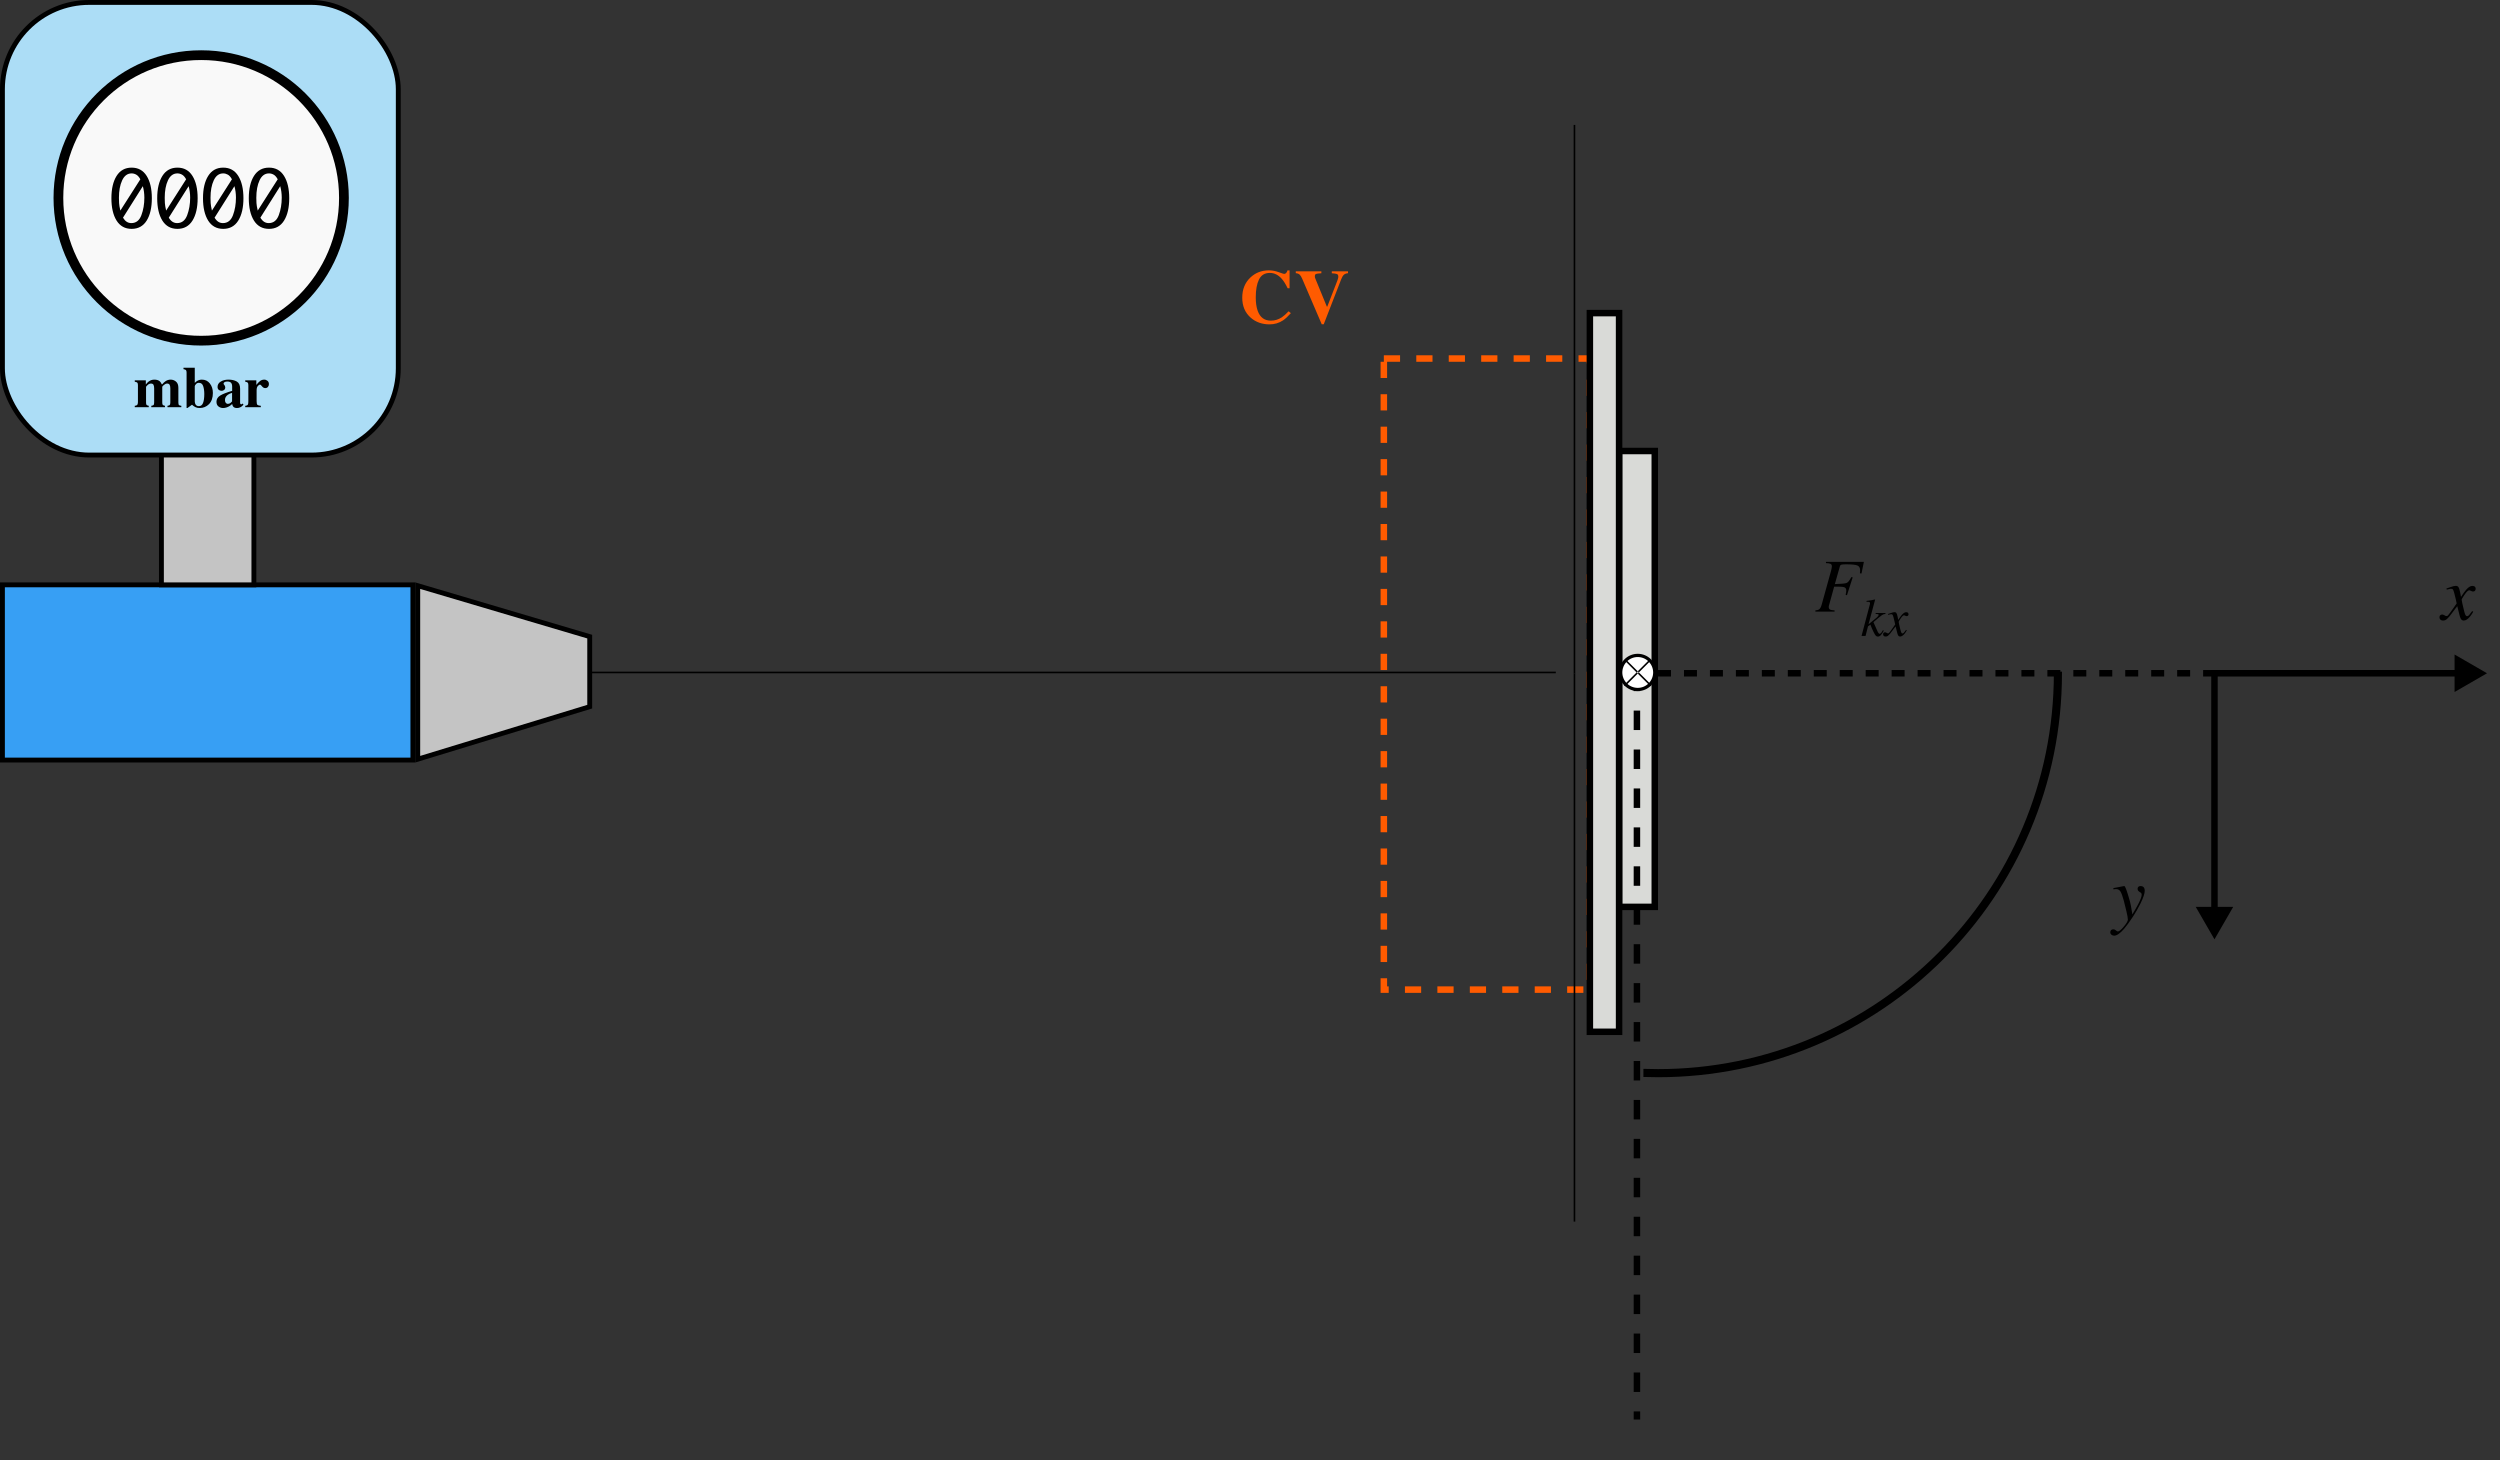 <svg width="1541" height="900" viewBox="0 0 1541 900" fill="none" xmlns="http://www.w3.org/2000/svg">
<rect x="0" y="0" width="1541" height="900" fill="#333333" stroke="none"/>
<rect x="853" y="221" width="127" height="389" stroke="#FF5B00" stroke-width="4" stroke-dasharray="10 10"/>
<rect x="998" y="278" width="22" height="281" fill="#D9DAD7" stroke="black" stroke-width="4"/>
<rect x="980" y="193" width="18" height="443" fill="#D9DAD7" stroke="black" stroke-width="4"/>
<path d="M1533 415L1513 403.453L1513 426.547L1533 415ZM1365 417L1515 417L1515 413L1365 413L1365 417Z" fill="black"/>
<path d="M1022 415H1365" stroke="black" stroke-width="4" stroke-dasharray="8 8"/>
<path fill-rule="evenodd" clip-rule="evenodd" d="M1266 415C1266 549.757 1156.76 659 1022 659C1018.99 659 1015.99 658.945 1013 658.837L1013 663.84C1015.99 663.946 1018.99 664 1022 664C1159.52 664 1271 552.519 1271 415C1271 414.667 1271 414.333 1271 414L1266 414C1266 414.333 1266 414.667 1266 415Z" fill="black"/>
<line x1="1009" y1="414" x2="1009" y2="875" stroke="black" stroke-width="4" stroke-dasharray="12 12"/>
<path d="M782.176 166.642C784.134 166.642 786.115 167.009 788.12 167.743C790.124 168.462 791.241 168.822 791.47 168.822C792.067 168.822 792.541 168.592 792.893 168.133C793.26 167.674 793.49 167.192 793.582 166.688H794.89V177.68H793.696C792.564 175.293 791.409 173.412 790.231 172.035C788.028 169.495 785.534 168.225 782.75 168.225C779.598 168.225 777.356 169.587 776.025 172.31C774.71 175.018 774.052 178.659 774.052 183.234C774.052 186.6 774.442 189.369 775.222 191.542C776.676 195.611 779.376 197.646 783.323 197.646C785.741 197.646 787.99 196.973 790.07 195.626C791.264 194.846 792.671 193.599 794.293 191.886L795.693 193.033C793.857 195.083 792.243 196.567 790.851 197.485C788.372 199.122 785.618 199.941 782.589 199.941C777.953 199.941 774.067 198.564 770.931 195.81C767.458 192.765 765.721 188.665 765.721 183.509C765.721 178.399 767.381 174.261 770.701 171.094C773.822 168.126 777.647 166.642 782.176 166.642ZM814.488 167.238V168.432C812.805 168.523 811.711 168.669 811.207 168.868C810.717 169.051 810.472 169.526 810.472 170.291C810.472 170.535 810.487 170.765 810.518 170.979C810.564 171.178 810.64 171.4 810.748 171.645L817.862 188.994H818.137L824.288 173.113C824.425 172.761 824.548 172.402 824.655 172.035C824.838 171.438 824.93 170.956 824.93 170.589C824.93 169.701 824.662 169.151 824.127 168.937C823.607 168.707 822.536 168.539 820.914 168.432V167.238H830.92V168.386C829.772 168.508 828.908 168.845 828.327 169.396C827.761 169.931 827.21 170.88 826.674 172.241L815.957 199.872H814.718L802.624 171.713C802.134 170.581 801.629 169.77 801.109 169.281C800.604 168.776 799.808 168.478 798.722 168.386V167.238H814.488Z" fill="#FF5B00"/>
<path d="M1365 579L1376.55 559L1353.45 559L1365 579ZM1363 413L1363 561L1367 561L1367 413L1363 413Z" fill="black"/>
<path d="M1503.69 380.439C1503.69 379.843 1503.88 379.422 1504.24 379.177C1504.61 378.917 1504.98 378.787 1505.37 378.787C1505.55 378.787 1505.73 378.818 1505.92 378.879C1506.1 378.925 1506.3 379.009 1506.51 379.131L1507.32 379.567C1507.42 379.629 1507.52 379.674 1507.62 379.705C1507.72 379.72 1507.84 379.728 1507.96 379.728C1508.34 379.728 1508.63 379.636 1508.83 379.453C1509.05 379.254 1509.58 378.581 1510.44 377.433C1511.01 376.683 1512.29 374.855 1514.29 371.948C1514.29 371.841 1514.12 371.023 1513.77 369.493C1513.41 367.947 1513.09 366.639 1512.8 365.568C1512.51 364.482 1512.25 363.771 1512.02 363.434C1511.79 363.082 1511.36 362.906 1510.74 362.906C1510.52 362.906 1510.1 362.983 1509.48 363.136C1509.08 363.228 1508.65 363.335 1508.19 363.457L1507.98 362.746L1510.53 361.874C1511.19 361.644 1511.79 361.46 1512.34 361.323C1512.91 361.185 1513.39 361.116 1513.79 361.116C1514.43 361.116 1514.91 361.307 1515.24 361.69C1515.72 362.302 1516.14 363.511 1516.47 365.316L1516.96 367.932C1518.33 365.821 1519.4 364.337 1520.17 363.48C1520.86 362.7 1521.51 362.118 1522.12 361.736C1522.73 361.353 1523.31 361.162 1523.86 361.162C1524.38 361.162 1524.81 361.239 1525.13 361.392C1525.71 361.667 1526 362.187 1526 362.952C1526 363.472 1525.85 363.878 1525.56 364.168C1525.27 364.459 1524.9 364.604 1524.44 364.604C1524.27 364.604 1524.11 364.589 1523.96 364.559C1523.8 364.513 1523.64 364.451 1523.47 364.375L1522.88 364.123C1522.71 364.046 1522.55 363.985 1522.4 363.939C1522.24 363.878 1522.13 363.847 1522.05 363.847C1521.36 363.847 1520.41 364.742 1519.18 366.532C1517.96 368.307 1517.35 369.332 1517.35 369.607C1517.35 369.837 1517.48 370.587 1517.76 371.856C1518.05 373.111 1518.36 374.442 1518.7 375.85C1519.01 377.181 1519.27 378.099 1519.48 378.604C1519.83 379.43 1520.23 379.843 1520.67 379.843C1521.09 379.843 1521.51 379.613 1521.94 379.154C1522.36 378.695 1523.01 377.869 1523.86 376.676L1524.51 377.066C1523.85 378.259 1523.17 379.277 1522.46 380.118C1521.13 381.709 1519.86 382.505 1518.65 382.505C1517.89 382.505 1517.29 382.138 1516.84 381.403C1516.58 380.975 1516.33 380.271 1516.08 379.292L1514.66 373.624L1509.96 379.797C1509.04 380.868 1508.33 381.587 1507.82 381.954C1507.33 382.321 1506.72 382.505 1505.99 382.505C1505.01 382.505 1504.34 382.199 1503.99 381.587C1503.79 381.266 1503.69 380.883 1503.69 380.439Z" fill="black"/>
<path d="M1300.78 574.619C1300.78 574.13 1300.94 573.709 1301.24 573.357C1301.55 573.005 1301.99 572.829 1302.57 572.829C1302.96 572.829 1303.29 572.898 1303.58 573.036C1303.87 573.189 1304.18 573.403 1304.5 573.678L1304.82 573.908C1304.91 573.984 1305.01 574.038 1305.12 574.068C1305.24 574.114 1305.37 574.137 1305.51 574.137C1306.26 574.137 1307.46 573.143 1309.11 571.154C1310.78 569.18 1311.62 567.742 1311.62 566.839C1311.62 565.983 1311.33 564.3 1310.74 561.791C1310.18 559.281 1309.63 557.048 1309.09 555.089C1308.34 552.335 1307.65 550.469 1307.03 549.49C1306.41 548.511 1305.5 548.021 1304.29 548.021C1304.2 548.021 1304.04 548.036 1303.81 548.067C1303.6 548.082 1303.22 548.12 1302.69 548.182V547.424L1308.95 546.231L1309.44 546.185C1309.82 546.139 1310.55 547.86 1311.64 551.349C1312.62 554.485 1313.23 556.765 1313.47 558.188L1314.39 563.649C1316 560.957 1317.18 558.891 1317.93 557.453C1319.4 554.623 1320.13 552.641 1320.13 551.509C1320.13 551.249 1320.08 550.997 1319.99 550.752C1319.9 550.492 1319.69 550.27 1319.35 550.086L1318.96 549.88C1318.71 549.757 1318.42 549.528 1318.09 549.191C1317.77 548.855 1317.61 548.403 1317.61 547.837C1317.61 547.363 1317.76 546.965 1318.06 546.644C1318.37 546.323 1318.83 546.162 1319.44 546.162C1320.21 546.162 1320.83 546.392 1321.3 546.851C1321.77 547.294 1322.01 548.059 1322.01 549.146C1322.01 550.783 1321.12 553.414 1319.33 557.04C1317.95 559.809 1316.41 562.494 1314.71 565.095C1312.59 568.339 1310.76 570.84 1309.23 572.6C1306.8 575.369 1304.78 576.753 1303.17 576.753C1302.54 576.753 1301.99 576.562 1301.52 576.18C1301.03 575.797 1300.78 575.277 1300.78 574.619Z" fill="black"/>
<path d="M1119 376.243C1120.1 376.151 1120.86 375.952 1121.27 375.646C1121.91 375.187 1122.44 374.231 1122.86 372.777L1128.62 351.985C1128.75 351.48 1128.86 351.044 1128.94 350.677C1129.09 350.019 1129.17 349.522 1129.17 349.186C1129.17 348.375 1128.89 347.832 1128.34 347.556C1127.79 347.281 1126.85 347.128 1125.52 347.097V346.34H1148.9L1147.43 353.5L1146.47 353.408C1146.52 352.903 1146.54 352.521 1146.54 352.261C1146.55 351.894 1146.56 351.611 1146.56 351.412C1146.56 349.989 1146.01 349.04 1144.91 348.566C1143.81 348.092 1141.51 347.854 1138.02 347.854C1136.54 347.854 1135.55 347.923 1135.06 348.061C1134.57 348.199 1134.25 348.543 1134.1 349.094L1131 360.041C1135.03 359.918 1137.46 359.673 1138.3 359.306C1139.16 358.939 1140.12 357.73 1141.19 355.68L1142 355.91L1138.46 366.902L1137.66 366.673C1137.83 365.77 1137.93 365.166 1137.98 364.86C1138.02 364.554 1138.05 364.263 1138.05 363.988C1138.05 362.917 1137.6 362.228 1136.69 361.922C1136.13 361.723 1134.98 361.624 1133.25 361.624H1130.57L1127.7 372.066C1127.47 372.877 1127.33 373.374 1127.28 373.558C1127.25 373.726 1127.24 373.932 1127.24 374.177C1127.24 375.003 1127.58 375.562 1128.27 375.853C1128.72 376.036 1129.57 376.166 1130.84 376.243V377H1119V376.243Z" fill="black"/>
<path d="M1147.45 392L1152.61 372.455C1152.63 372.358 1152.65 372.267 1152.66 372.181C1152.68 372.084 1152.69 371.987 1152.69 371.891C1152.69 371.418 1152.55 371.133 1152.27 371.037C1152 370.94 1151.42 370.902 1150.51 370.924V370.392C1151.12 370.317 1151.72 370.242 1152.29 370.167C1152.85 370.081 1153.29 370.011 1153.61 369.957C1153.7 369.936 1154.07 369.855 1154.72 369.715C1155.36 369.576 1155.72 369.506 1155.78 369.506L1155.81 369.667L1151.77 384.781C1154.2 382.869 1155.84 381.532 1156.7 380.769C1157.56 380.006 1157.99 379.432 1157.99 379.045C1157.99 378.787 1157.87 378.626 1157.63 378.562C1157.41 378.497 1156.92 378.449 1156.15 378.417V377.869H1162.19V378.417C1161.4 378.459 1160.66 378.717 1159.99 379.19C1159.31 379.663 1157.58 381.097 1154.78 383.492C1156.24 386.897 1157.16 388.949 1157.52 389.647C1157.89 390.335 1158.26 390.679 1158.63 390.679C1158.96 390.679 1159.29 390.453 1159.65 390.002C1159.89 389.712 1160.22 389.186 1160.66 388.423L1161.16 388.761C1160.48 390.018 1159.86 390.937 1159.33 391.517C1158.8 392.097 1158.19 392.387 1157.49 392.387C1157.04 392.387 1156.63 392.215 1156.27 391.871C1155.9 391.517 1155.41 390.7 1154.8 389.422C1154.55 388.928 1154.26 388.305 1153.93 387.553C1153.61 386.801 1153.27 385.958 1152.91 385.023L1151.42 386.119L1149.93 392H1147.45ZM1160.74 390.904C1160.74 390.485 1160.87 390.19 1161.13 390.018C1161.39 389.835 1161.65 389.744 1161.92 389.744C1162.05 389.744 1162.18 389.766 1162.31 389.809C1162.44 389.841 1162.58 389.9 1162.73 389.986L1163.29 390.292C1163.37 390.335 1163.44 390.367 1163.5 390.389C1163.58 390.399 1163.66 390.405 1163.74 390.405C1164.01 390.405 1164.21 390.34 1164.35 390.211C1164.5 390.072 1164.88 389.599 1165.48 388.793C1165.88 388.267 1166.78 386.983 1168.19 384.942C1168.19 384.867 1168.07 384.292 1167.82 383.218C1167.57 382.133 1167.35 381.215 1167.14 380.463C1166.94 379.7 1166.75 379.201 1166.59 378.964C1166.43 378.717 1166.13 378.594 1165.69 378.594C1165.54 378.594 1165.25 378.647 1164.81 378.755C1164.53 378.819 1164.23 378.895 1163.9 378.98L1163.76 378.481L1165.55 377.869C1166.01 377.708 1166.43 377.579 1166.82 377.482C1167.22 377.385 1167.56 377.337 1167.83 377.337C1168.29 377.337 1168.62 377.471 1168.85 377.74C1169.19 378.169 1169.48 379.018 1169.72 380.286L1170.06 382.123C1171.02 380.64 1171.78 379.598 1172.31 378.997C1172.8 378.449 1173.25 378.041 1173.68 377.772C1174.11 377.503 1174.52 377.369 1174.91 377.369C1175.27 377.369 1175.57 377.423 1175.79 377.53C1176.2 377.724 1176.41 378.089 1176.41 378.626C1176.41 378.991 1176.3 379.276 1176.1 379.48C1175.9 379.684 1175.63 379.786 1175.31 379.786C1175.19 379.786 1175.08 379.775 1174.97 379.754C1174.87 379.722 1174.75 379.679 1174.63 379.625L1174.22 379.448C1174.1 379.394 1173.98 379.351 1173.88 379.319C1173.77 379.276 1173.69 379.254 1173.64 379.254C1173.15 379.254 1172.48 379.883 1171.62 381.14C1170.76 382.386 1170.33 383.105 1170.33 383.299C1170.33 383.46 1170.43 383.986 1170.62 384.878C1170.83 385.759 1171.05 386.693 1171.28 387.682C1171.5 388.616 1171.68 389.261 1171.83 389.615C1172.08 390.195 1172.36 390.485 1172.67 390.485C1172.96 390.485 1173.25 390.324 1173.55 390.002C1173.86 389.68 1174.31 389.1 1174.91 388.262L1175.36 388.536C1174.9 389.374 1174.42 390.088 1173.93 390.679C1172.99 391.796 1172.1 392.354 1171.25 392.354C1170.71 392.354 1170.29 392.097 1169.98 391.581C1169.79 391.28 1169.62 390.786 1169.45 390.099L1168.45 386.119L1165.14 390.453C1164.5 391.205 1164 391.71 1163.65 391.968C1163.3 392.226 1162.87 392.354 1162.36 392.354C1161.67 392.354 1161.2 392.14 1160.95 391.71C1160.81 391.484 1160.74 391.216 1160.74 390.904Z" fill="black"/>
<circle cx="1009.5" cy="414.5" r="10.5" transform="rotate(-45 1009.5 414.5)" fill="white" stroke="black" stroke-width="2"/>
<line x1="1002.08" y1="407.075" x2="1017.63" y2="422.632" stroke="black"/>
<line x1="1016.92" y1="407.075" x2="1001.37" y2="422.632" stroke="black"/>
<rect x="1009" y="414" width="1" height="1" fill="#C4C4C4"/>
<line x1="970.5" y1="415" x2="970.5" y2="77" stroke="black"/>
<line x1="970.5" y1="753" x2="970.5" y2="415" stroke="black"/>
<line x1="959" y1="414.5" x2="340" y2="414.5" stroke="black"/>
<rect x="1.5" y="360.5" width="253" height="108" fill="#379FF4" stroke="black" stroke-width="3"/>
<path d="M257.5 361.009L363.5 392.411V435.59L257.5 467.973V361.009Z" fill="#C4C4C4" stroke="black" stroke-width="3"/>
<rect x="99.5" y="279.5" width="57" height="81" fill="#C4C4C4" stroke="black" stroke-width="3"/>
<rect x="1.5" y="1.5" width="244" height="279" rx="53.5" fill="#ACDDF6" stroke="black" stroke-width="3"/>
<path d="M83.068 250.139C83.725 250.057 84.176 249.916 84.422 249.717C84.82 249.4 85.019 248.814 85.019 247.959V237.377C85.019 236.627 84.885 236.117 84.615 235.848C84.346 235.578 83.83 235.396 83.068 235.303V234.424H89.889V237.008C90.486 236.223 91.066 235.613 91.629 235.18C92.672 234.395 93.832 234.002 95.109 234.002C96.551 234.002 97.67 234.342 98.467 235.021C98.912 235.408 99.334 236.041 99.732 236.92H99.978C100.658 236.088 101.309 235.461 101.93 235.039C102.914 234.348 103.986 234.002 105.146 234.002C106.412 234.002 107.525 234.406 108.486 235.215C109.459 236.023 109.945 237.301 109.945 239.047V248.1C109.945 248.932 110.08 249.465 110.35 249.699C110.619 249.922 111.094 250.068 111.773 250.139V251H103.23V250.139C103.887 250.045 104.344 249.887 104.602 249.664C104.859 249.43 104.988 248.908 104.988 248.1V239.381C104.988 238.443 104.848 237.717 104.566 237.201C104.297 236.686 103.775 236.428 103.002 236.428C102.381 236.428 101.725 236.715 101.033 237.289C100.354 237.852 100.014 238.244 100.014 238.467V248.1C100.014 248.885 100.131 249.389 100.365 249.611C100.6 249.834 101.039 250.01 101.684 250.139V251H93.264V250.139C93.897 250.057 94.348 249.904 94.617 249.682C94.887 249.447 95.022 248.92 95.022 248.1V239.381C95.022 238.467 94.893 237.746 94.635 237.219C94.377 236.691 93.844 236.428 93.035 236.428C92.297 236.428 91.611 236.732 90.978 237.342C90.346 237.939 90.029 238.314 90.029 238.467V248.1C90.029 248.885 90.141 249.389 90.363 249.611C90.586 249.834 91.025 250.01 91.682 250.139V251H83.068V250.139ZM120.053 247.502C120.1 248.158 120.229 248.697 120.439 249.119C120.861 249.939 121.564 250.35 122.549 250.35C123.779 250.35 124.646 249.699 125.15 248.398C125.666 247.098 125.924 245.258 125.924 242.879C125.924 240.992 125.695 239.369 125.238 238.01C124.793 236.65 123.914 235.971 122.602 235.971C121.828 235.971 121.207 236.258 120.738 236.832C120.281 237.395 120.053 237.799 120.053 238.045V247.502ZM120.053 226.672V236.006C120.615 235.455 121.137 235.039 121.617 234.758C122.496 234.254 123.445 234.002 124.465 234.002C126.492 234.002 128.121 234.793 129.352 236.375C130.594 237.957 131.215 239.902 131.215 242.211C131.215 245.188 130.424 247.484 128.842 249.102C127.271 250.707 125.314 251.51 122.971 251.51C122.01 251.51 121.16 251.322 120.422 250.947C119.684 250.572 118.992 250.08 118.348 249.471L115.518 251.51H115.008V229.625C115.008 228.875 114.873 228.371 114.604 228.113C114.334 227.844 113.83 227.656 113.092 227.551V226.672H120.053ZM140.408 248.943C140.994 248.943 141.539 248.768 142.043 248.416C142.324 248.205 142.658 247.877 143.045 247.432V242.176C142.084 242.41 141.24 242.779 140.514 243.283C139.283 244.139 138.668 245.229 138.668 246.553C138.668 247.338 138.844 247.936 139.195 248.346C139.559 248.744 139.963 248.943 140.408 248.943ZM133.43 247.643C133.43 246.025 134.209 244.742 135.768 243.793C137.326 242.844 139.77 241.889 143.098 240.928V238.309C143.098 237.242 142.869 236.457 142.412 235.953C141.967 235.438 141.17 235.18 140.021 235.18C139.377 235.18 138.844 235.303 138.422 235.549C138.012 235.783 137.807 236.082 137.807 236.445C137.807 236.586 137.83 236.703 137.877 236.797C137.924 236.891 137.994 236.99 138.088 237.096L138.299 237.342C138.463 237.541 138.592 237.764 138.686 238.01C138.791 238.244 138.844 238.496 138.844 238.766C138.844 239.445 138.615 239.973 138.158 240.348C137.713 240.711 137.191 240.893 136.594 240.893C135.902 240.893 135.311 240.688 134.818 240.277C134.338 239.867 134.098 239.275 134.098 238.502C134.098 237.119 134.748 236.023 136.049 235.215C137.35 234.406 138.949 234.002 140.848 234.002C142.887 234.002 144.592 234.395 145.963 235.18C147.322 235.977 148.002 237.441 148.002 239.574V248.293C148.002 248.551 148.066 248.773 148.195 248.961C148.336 249.137 148.488 249.225 148.652 249.225C148.793 249.225 148.916 249.201 149.021 249.154C149.139 249.096 149.314 248.949 149.549 248.715L150.094 249.471C149.391 250.291 148.611 250.865 147.756 251.193C147.217 251.404 146.648 251.51 146.051 251.51C144.984 251.51 144.205 251.199 143.713 250.578C143.432 250.227 143.227 249.705 143.098 249.014C142.102 250.01 140.977 250.713 139.723 251.123C138.961 251.381 138.211 251.51 137.473 251.51C136.488 251.51 135.568 251.199 134.713 250.578C133.857 249.945 133.43 248.967 133.43 247.643ZM151.166 250.139C151.857 250.057 152.338 249.893 152.607 249.646C152.877 249.4 153.023 248.926 153.047 248.223L153.082 247.168V237.377C153.082 236.627 152.953 236.117 152.695 235.848C152.438 235.578 151.928 235.396 151.166 235.303V234.424H158.004V237.254C158.766 236.258 159.521 235.467 160.271 234.881C161.021 234.295 161.889 234.002 162.873 234.002C163.611 234.002 164.273 234.242 164.859 234.723C165.457 235.191 165.756 235.883 165.756 236.797C165.756 237.5 165.545 238.08 165.123 238.537C164.713 238.994 164.174 239.223 163.506 239.223C162.744 239.223 162.082 238.865 161.52 238.15C160.969 237.436 160.582 237.078 160.359 237.078C159.879 237.078 159.393 237.377 158.9 237.975C158.42 238.561 158.18 239.404 158.18 240.506V247.309C158.18 248.504 158.35 249.254 158.689 249.559C159.041 249.852 159.732 250.045 160.764 250.139V251H151.166V250.139Z" fill="black"/>
<circle cx="124" cy="122" r="88" fill="#F9F9F9" stroke="black" stroke-width="6"/>
<path d="M81.136 103.327C85.19 103.327 88.281 105.033 90.407 108.445C92.534 111.841 93.597 116.424 93.597 122.191C93.597 127.975 92.534 132.572 90.407 135.984C88.281 139.38 85.19 141.079 81.136 141.079C77.097 141.079 74.006 139.38 71.864 135.984C69.738 132.572 68.674 127.975 68.674 122.191C68.674 116.424 69.738 111.841 71.864 108.445C74.006 105.033 77.097 103.327 81.136 103.327ZM74.182 129.811L86.506 110.51C85.726 109.087 84.876 108.131 83.959 107.642C83.056 107.137 82.115 106.884 81.136 106.884C78.581 106.884 76.638 108.307 75.307 111.153C73.976 113.983 73.31 117.579 73.31 121.939C73.31 122.933 73.341 124.004 73.402 125.152C73.463 126.299 73.723 127.852 74.182 129.811ZM88.043 114.756L75.811 134.171C76.469 135.288 77.227 136.129 78.084 136.695C78.94 137.246 79.897 137.521 80.952 137.521C83.859 137.521 85.924 135.9 87.148 132.656C88.372 129.397 88.984 125.787 88.984 121.824C88.984 119.376 88.671 117.02 88.043 114.756ZM109.363 103.327C113.418 103.327 116.508 105.033 118.635 108.445C120.761 111.841 121.825 116.424 121.825 122.191C121.825 127.975 120.761 132.572 118.635 135.984C116.508 139.38 113.418 141.079 109.363 141.079C105.324 141.079 102.234 139.38 100.092 135.984C97.965 132.572 96.902 127.975 96.902 122.191C96.902 116.424 97.965 111.841 100.092 108.445C102.234 105.033 105.324 103.327 109.363 103.327ZM102.41 129.811L114.733 110.51C113.953 109.087 113.104 108.131 112.186 107.642C111.283 107.137 110.342 106.884 109.363 106.884C106.808 106.884 104.865 108.307 103.534 111.153C102.203 113.983 101.538 117.579 101.538 121.939C101.538 122.933 101.568 124.004 101.629 125.152C101.691 126.299 101.951 127.852 102.41 129.811ZM116.271 114.756L104.039 134.171C104.697 135.288 105.454 136.129 106.311 136.695C107.168 137.246 108.124 137.521 109.18 137.521C112.087 137.521 114.152 135.9 115.376 132.656C116.6 129.397 117.212 125.787 117.212 121.824C117.212 119.376 116.898 117.02 116.271 114.756ZM137.591 103.327C141.645 103.327 144.736 105.033 146.862 108.445C148.989 111.841 150.052 116.424 150.052 122.191C150.052 127.975 148.989 132.572 146.862 135.984C144.736 139.38 141.645 141.079 137.591 141.079C133.552 141.079 130.461 139.38 128.319 135.984C126.193 132.572 125.129 127.975 125.129 122.191C125.129 116.424 126.193 111.841 128.319 108.445C130.461 105.033 133.552 103.327 137.591 103.327ZM130.637 129.811L142.961 110.51C142.181 109.087 141.332 108.131 140.414 107.642C139.511 107.137 138.57 106.884 137.591 106.884C135.036 106.884 133.093 108.307 131.762 111.153C130.431 113.983 129.765 117.579 129.765 121.939C129.765 122.933 129.796 124.004 129.857 125.152C129.918 126.299 130.178 127.852 130.637 129.811ZM144.499 114.756L132.267 134.171C132.924 135.288 133.682 136.129 134.539 136.695C135.395 137.246 136.352 137.521 137.407 137.521C140.314 137.521 142.38 135.9 143.604 132.656C144.827 129.397 145.439 125.787 145.439 121.824C145.439 119.376 145.126 117.02 144.499 114.756ZM165.818 103.327C169.873 103.327 172.963 105.033 175.09 108.445C177.216 111.841 178.28 116.424 178.28 122.191C178.28 127.975 177.216 132.572 175.09 135.984C172.963 139.38 169.873 141.079 165.818 141.079C161.779 141.079 158.689 139.38 156.547 135.984C154.42 132.572 153.357 127.975 153.357 122.191C153.357 116.424 154.42 111.841 156.547 108.445C158.689 105.033 161.779 103.327 165.818 103.327ZM158.865 129.811L171.188 110.51C170.408 109.087 169.559 108.131 168.641 107.642C167.738 107.137 166.798 106.884 165.818 106.884C163.263 106.884 161.32 108.307 159.989 111.153C158.658 113.983 157.993 117.579 157.993 121.939C157.993 122.933 158.023 124.004 158.084 125.152C158.146 126.299 158.406 127.852 158.865 129.811ZM172.726 114.756L160.494 134.171C161.152 135.288 161.909 136.129 162.766 136.695C163.623 137.246 164.579 137.521 165.635 137.521C168.542 137.521 170.607 135.9 171.831 132.656C173.055 129.397 173.667 125.787 173.667 121.824C173.667 119.376 173.353 117.02 172.726 114.756Z" fill="black"/>
</svg>
